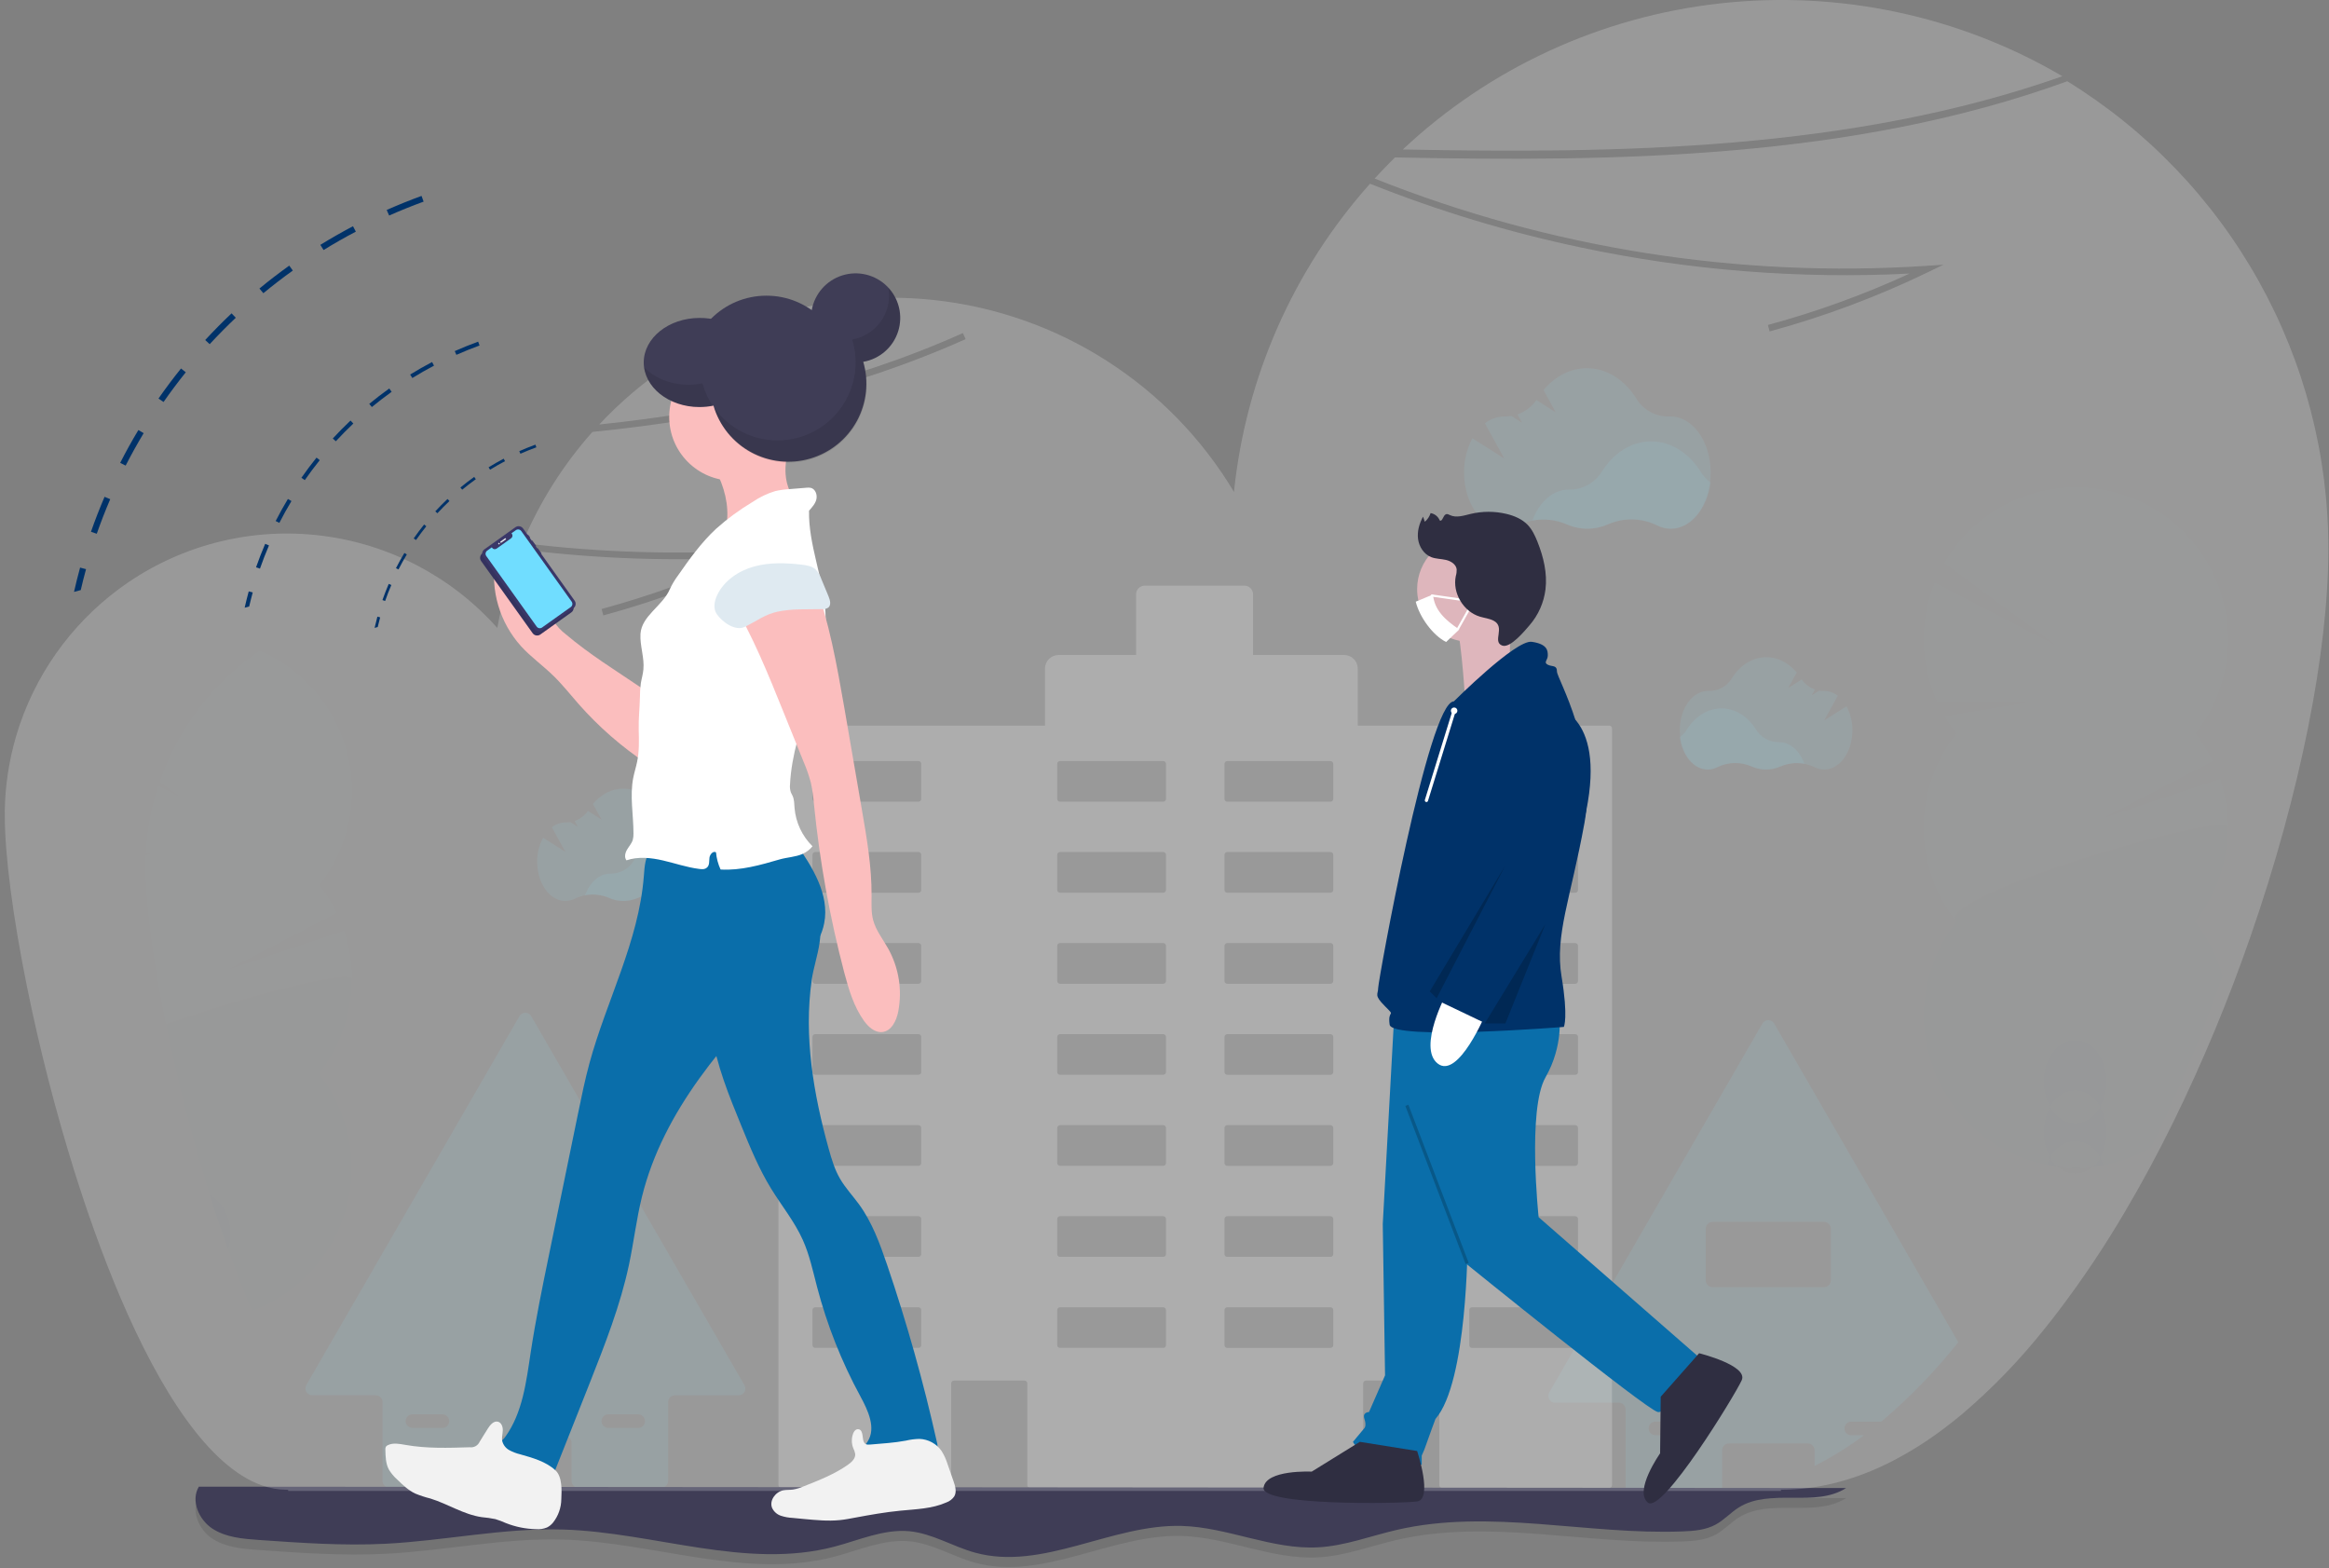 <svg width="860" height="579" viewBox="0 0 860 579" fill="none" xmlns="http://www.w3.org/2000/svg">
<rect x="0" y="0" width="860" height="579" fill="#808080" stroke="none"/>
<path opacity="0.2" d="M518 55.195C550.035 25.083 591.184 6.139 635.161 1.256C679.139 -3.628 723.529 5.817 761.553 28.148C683.492 55.705 597.359 56.718 518 55.195Z" fill="white"/>
<path opacity="0.1" d="M113.109 511.411L191.813 375.204C192.032 374.821 192.348 374.503 192.73 374.281C193.112 374.06 193.546 373.943 193.987 373.943C194.428 373.943 194.862 374.06 195.244 374.281C195.625 374.503 195.942 374.821 196.161 375.204L274.864 511.411C275.094 511.793 275.217 512.228 275.222 512.673C275.227 513.118 275.113 513.556 274.892 513.943C274.671 514.329 274.35 514.649 273.964 514.871C273.578 515.092 273.139 515.207 272.694 515.202H249.217C248.551 515.204 247.913 515.469 247.443 515.94C246.972 516.41 246.707 517.047 246.705 517.712V546.781C246.705 547.445 246.441 548.082 245.972 548.552C245.503 549.023 244.866 549.288 244.201 549.29H213.568C212.902 549.29 212.263 549.026 211.792 548.555C211.321 548.085 211.056 547.446 211.056 546.781V532.731C211.056 532.068 210.792 531.432 210.323 530.962C209.853 530.493 209.216 530.229 208.552 530.229H179.429C178.764 530.229 178.127 530.493 177.656 530.962C177.185 531.431 176.92 532.067 176.918 532.731V546.781C176.918 547.446 176.653 548.085 176.182 548.555C175.711 549.026 175.072 549.29 174.406 549.29H143.781C143.114 549.29 142.475 549.026 142.004 548.555C141.533 548.085 141.269 547.446 141.269 546.781V517.682C141.269 517.016 141.004 516.378 140.533 515.907C140.062 515.436 139.423 515.172 138.757 515.172H115.28C114.84 515.171 114.408 515.054 114.027 514.834C113.647 514.613 113.331 514.297 113.111 513.916C112.891 513.535 112.775 513.103 112.775 512.664C112.775 512.224 112.89 511.792 113.109 511.411ZM222.863 526.484C223.094 526.722 223.37 526.911 223.675 527.041C223.98 527.171 224.307 527.24 224.639 527.242H235.664C236.331 527.242 236.969 526.978 237.44 526.507C237.911 526.037 238.176 525.398 238.176 524.733C238.176 524.067 237.911 523.429 237.44 522.958C236.969 522.487 236.331 522.223 235.664 522.223H224.616C224.12 522.223 223.634 522.37 223.221 522.646C222.808 522.922 222.486 523.314 222.296 523.772C222.106 524.231 222.057 524.735 222.154 525.222C222.25 525.709 222.489 526.156 222.841 526.507L222.863 526.484ZM150.564 526.484C150.795 526.722 151.071 526.911 151.376 527.041C151.681 527.171 152.008 527.24 152.34 527.242H163.358C164.024 527.242 164.663 526.978 165.134 526.507C165.605 526.037 165.869 525.398 165.869 524.733C165.869 524.067 165.605 523.429 165.134 522.958C164.663 522.487 164.024 522.223 163.358 522.223H152.294C151.798 522.223 151.312 522.37 150.899 522.646C150.486 522.922 150.165 523.314 149.975 523.772C149.785 524.231 149.735 524.735 149.832 525.222C149.928 525.709 150.168 526.156 150.519 526.507L150.564 526.484Z" fill="#70DDFF"/>
<path opacity="0.1" d="M572.079 514.134L650.782 377.926C651.003 377.545 651.32 377.229 651.701 377.009C652.083 376.789 652.516 376.674 652.956 376.674C653.397 376.674 653.829 376.789 654.211 377.009C654.593 377.229 654.91 377.545 655.13 377.926L723.112 495.574C714.619 506.268 705.09 516.099 694.664 524.923H683.585C682.919 524.923 682.28 525.187 681.809 525.658C681.338 526.129 681.074 526.767 681.074 527.433C681.074 528.098 681.338 528.736 681.809 529.207C682.28 529.678 682.919 529.942 683.585 529.942H688.26C682.535 534.244 676.441 538.032 670.048 541.262V535.462C670.048 534.796 669.784 534.158 669.313 533.687C668.842 533.217 668.203 532.952 667.537 532.952H638.414C637.749 532.954 637.112 533.219 636.643 533.69C636.173 534.16 635.91 534.797 635.91 535.462V549.503C635.911 549.868 635.831 550.228 635.674 550.557C635.473 550.991 635.152 551.359 634.749 551.617C634.346 551.875 633.877 552.012 633.398 552.013H602.765C602.376 552.014 601.993 551.924 601.646 551.749C601.299 551.573 600.998 551.318 600.769 551.005C600.432 550.572 600.253 550.037 600.261 549.488V520.412C600.261 519.746 599.996 519.108 599.525 518.637C599.054 518.167 598.415 517.902 597.749 517.902H574.272C573.829 517.906 573.393 517.792 573.008 517.573C572.623 517.354 572.303 517.037 572.081 516.654C571.858 516.272 571.74 515.837 571.74 515.394C571.74 514.952 571.857 514.517 572.079 514.134ZM624.095 525.658C623.864 525.421 623.588 525.232 623.283 525.101C622.979 524.971 622.651 524.903 622.319 524.9H611.271C610.605 524.9 609.966 525.165 609.495 525.635C609.024 526.106 608.76 526.744 608.76 527.41C608.76 528.075 609.024 528.714 609.495 529.184C609.966 529.655 610.605 529.919 611.271 529.919H622.327C622.824 529.919 623.309 529.772 623.722 529.496C624.135 529.22 624.457 528.829 624.647 528.37C624.837 527.912 624.886 527.407 624.79 526.92C624.693 526.434 624.454 525.987 624.103 525.636L624.095 525.658ZM673.531 475.254C674.197 475.254 674.836 474.99 675.307 474.519C675.778 474.049 676.043 473.41 676.043 472.745V453.684C676.043 453.019 675.778 452.38 675.307 451.91C674.836 451.439 674.197 451.175 673.531 451.175H632.366C631.701 451.177 631.064 451.442 630.595 451.912C630.126 452.383 629.862 453.02 629.862 453.684V472.745C629.862 473.409 630.126 474.046 630.595 474.517C631.064 474.987 631.701 475.252 632.366 475.254H673.531Z" fill="#70DDFF"/>
<path opacity="0.2" d="M288.478 267.928H385.871V246.881C385.871 245.546 386.402 244.266 387.347 243.321C388.292 242.377 389.574 241.847 390.91 241.847H419.509V219.427C419.509 218.587 419.843 217.781 420.438 217.187C421.033 216.592 421.84 216.258 422.681 216.258H459.521C460.362 216.258 461.169 216.592 461.764 217.187C462.359 217.781 462.693 218.587 462.693 219.427V241.839H496.316C497.652 241.839 498.933 242.37 499.878 243.314C500.823 244.258 501.354 245.539 501.354 246.874V267.921H594.224C594.495 267.923 594.753 268.032 594.944 268.223C595.134 268.415 595.241 268.674 595.241 268.944V548.358C595.241 548.628 595.134 548.887 594.944 549.079C594.753 549.27 594.495 549.379 594.224 549.381H532.503C532.231 549.381 531.971 549.273 531.779 549.081C531.587 548.889 531.479 548.629 531.479 548.358V510.767C531.477 510.496 531.368 510.237 531.177 510.045C530.985 509.854 530.725 509.745 530.454 509.743H504.382C504.111 509.745 503.851 509.854 503.66 510.045C503.468 510.237 503.359 510.496 503.357 510.767V548.358C503.357 548.628 503.25 548.887 503.06 549.079C502.87 549.27 502.611 549.379 502.341 549.381H380.362C380.091 549.379 379.832 549.271 379.64 549.079C379.449 548.888 379.34 548.628 379.338 548.358V510.767C379.338 510.497 379.231 510.237 379.041 510.046C378.85 509.854 378.592 509.745 378.321 509.743H352.249C351.977 509.743 351.716 509.851 351.524 510.043C351.332 510.235 351.224 510.495 351.224 510.767V548.358C351.222 548.628 351.114 548.888 350.922 549.079C350.73 549.271 350.471 549.379 350.2 549.381H288.478C288.207 549.379 287.948 549.271 287.756 549.079C287.565 548.888 287.456 548.628 287.454 548.358V268.952C287.456 268.681 287.565 268.422 287.756 268.23C287.948 268.039 288.207 267.93 288.478 267.928ZM542.527 496.687C542.527 496.957 542.634 497.215 542.825 497.406C543.015 497.596 543.274 497.703 543.544 497.703H581.666C581.8 497.704 581.933 497.679 582.058 497.628C582.182 497.578 582.295 497.503 582.39 497.408C582.485 497.314 582.561 497.202 582.612 497.078C582.664 496.954 582.691 496.821 582.691 496.687V483.7C582.691 483.428 582.583 483.168 582.391 482.976C582.198 482.784 581.938 482.676 581.666 482.676H543.544C543.273 482.678 543.015 482.787 542.824 482.979C542.634 483.17 542.527 483.43 542.527 483.7V496.687ZM542.527 463.07C542.526 463.204 542.552 463.337 542.602 463.461C542.653 463.585 542.728 463.698 542.822 463.793C542.917 463.888 543.029 463.964 543.153 464.015C543.277 464.067 543.41 464.093 543.544 464.093H581.666C581.801 464.094 581.935 464.068 582.059 464.017C582.184 463.966 582.298 463.891 582.393 463.796C582.488 463.7 582.564 463.587 582.615 463.462C582.666 463.338 582.692 463.204 582.691 463.07V450.067C582.692 449.932 582.666 449.798 582.615 449.674C582.564 449.549 582.488 449.436 582.393 449.341C582.298 449.245 582.184 449.17 582.059 449.119C581.935 449.068 581.801 449.042 581.666 449.043H543.544C543.41 449.043 543.277 449.07 543.153 449.121C543.029 449.173 542.917 449.248 542.822 449.343C542.728 449.439 542.653 449.551 542.602 449.676C542.552 449.8 542.526 449.933 542.527 450.067V463.07ZM542.527 429.459C542.527 429.729 542.634 429.989 542.824 430.18C543.015 430.372 543.273 430.481 543.544 430.483H581.666C581.801 430.483 581.934 430.456 582.058 430.405C582.183 430.353 582.295 430.278 582.391 430.183C582.486 430.088 582.561 429.975 582.613 429.851C582.664 429.727 582.691 429.594 582.691 429.459V416.449C582.691 416.177 582.583 415.917 582.391 415.725C582.198 415.533 581.938 415.425 581.666 415.425H543.544C543.273 415.427 543.015 415.536 542.824 415.728C542.634 415.92 542.527 416.179 542.527 416.449V429.459ZM542.527 395.841C542.526 395.976 542.552 396.108 542.602 396.233C542.653 396.357 542.728 396.47 542.822 396.565C542.917 396.66 543.029 396.735 543.153 396.787C543.277 396.839 543.41 396.865 543.544 396.865H581.666C581.801 396.866 581.935 396.84 582.059 396.789C582.184 396.738 582.298 396.663 582.393 396.567C582.488 396.472 582.564 396.359 582.615 396.234C582.666 396.11 582.692 395.976 582.691 395.841V382.861C582.692 382.727 582.666 382.593 582.615 382.469C582.564 382.344 582.488 382.231 582.393 382.135C582.298 382.04 582.184 381.965 582.059 381.914C581.935 381.863 581.801 381.837 581.666 381.838H543.544C543.41 381.838 543.277 381.864 543.153 381.916C543.029 381.967 542.917 382.043 542.822 382.138C542.728 382.233 542.653 382.346 542.602 382.47C542.552 382.594 542.526 382.727 542.527 382.861V395.841ZM542.527 362.231C542.527 362.501 542.634 362.761 542.824 362.952C543.015 363.144 543.273 363.253 543.544 363.255H581.666C581.938 363.255 582.198 363.147 582.391 362.955C582.583 362.763 582.691 362.503 582.691 362.231V349.221C582.691 349.087 582.664 348.954 582.612 348.83C582.561 348.706 582.485 348.594 582.39 348.5C582.295 348.405 582.182 348.331 582.058 348.28C581.933 348.229 581.8 348.204 581.666 348.205H543.544C543.274 348.205 543.015 348.312 542.825 348.502C542.634 348.693 542.527 348.951 542.527 349.221V362.231ZM542.527 328.621C542.527 328.89 542.634 329.149 542.825 329.339C543.015 329.53 543.274 329.637 543.544 329.637H581.666C581.8 329.638 581.933 329.612 582.058 329.562C582.182 329.511 582.295 329.437 582.39 329.342C582.485 329.248 582.561 329.135 582.612 329.012C582.664 328.888 582.691 328.755 582.691 328.621V315.611C582.691 315.339 582.583 315.079 582.391 314.887C582.198 314.695 581.938 314.587 581.666 314.587H543.544C543.273 314.589 543.015 314.698 542.824 314.889C542.634 315.081 542.527 315.34 542.527 315.611V328.621ZM542.527 295.003C542.526 295.137 542.552 295.27 542.602 295.394C542.653 295.518 542.728 295.631 542.822 295.726C542.917 295.822 543.029 295.897 543.153 295.949C543.277 296 543.41 296.027 543.544 296.027H581.666C581.801 296.028 581.935 296.002 582.059 295.951C582.184 295.9 582.298 295.824 582.393 295.729C582.488 295.634 582.564 295.521 582.615 295.396C582.666 295.271 582.692 295.138 582.691 295.003V282.023C582.692 281.888 582.666 281.755 582.615 281.63C582.564 281.506 582.488 281.392 582.393 281.297C582.298 281.202 582.184 281.126 582.059 281.075C581.935 281.024 581.801 280.999 581.666 281H543.544C543.41 281 543.277 281.026 543.153 281.078C543.029 281.129 542.917 281.205 542.822 281.3C542.728 281.395 542.653 281.508 542.602 281.632C542.552 281.756 542.526 281.889 542.527 282.023V295.003ZM452.145 496.68C452.145 496.814 452.172 496.947 452.224 497.07C452.275 497.194 452.351 497.306 452.446 497.401C452.541 497.495 452.654 497.57 452.778 497.621C452.903 497.671 453.036 497.697 453.17 497.696H491.292C491.563 497.696 491.822 497.589 492.014 497.399C492.206 497.208 492.315 496.95 492.317 496.68V483.7C492.315 483.429 492.206 483.17 492.015 482.978C491.823 482.787 491.563 482.678 491.292 482.676H453.17C452.898 482.676 452.638 482.784 452.446 482.976C452.253 483.168 452.145 483.428 452.145 483.7V496.68ZM452.145 463.062C452.144 463.197 452.17 463.33 452.221 463.455C452.273 463.58 452.348 463.693 452.443 463.788C452.539 463.883 452.652 463.959 452.777 464.01C452.901 464.061 453.035 464.087 453.17 464.086H491.292C491.427 464.086 491.56 464.059 491.684 464.008C491.809 463.956 491.922 463.881 492.017 463.786C492.112 463.691 492.187 463.578 492.239 463.454C492.29 463.329 492.317 463.196 492.317 463.062V450.067C492.317 449.932 492.29 449.799 492.239 449.675C492.187 449.551 492.112 449.438 492.017 449.343C491.922 449.248 491.809 449.173 491.684 449.121C491.56 449.07 491.427 449.043 491.292 449.043H453.17C453.035 449.042 452.901 449.068 452.777 449.119C452.652 449.17 452.539 449.245 452.443 449.341C452.348 449.436 452.273 449.549 452.221 449.674C452.17 449.798 452.144 449.932 452.145 450.067V463.062ZM452.145 429.452C452.145 429.723 452.253 429.984 452.446 430.175C452.638 430.367 452.898 430.475 453.17 430.475H491.292C491.563 430.473 491.823 430.365 492.015 430.173C492.206 429.982 492.315 429.723 492.317 429.452V416.449C492.315 416.178 492.206 415.919 492.015 415.727C491.823 415.536 491.563 415.427 491.292 415.425H453.17C452.898 415.425 452.638 415.533 452.446 415.725C452.253 415.917 452.145 416.177 452.145 416.449V429.452ZM452.145 395.834C452.144 395.969 452.17 396.102 452.221 396.227C452.273 396.351 452.348 396.465 452.443 396.56C452.539 396.655 452.652 396.73 452.777 396.782C452.901 396.833 453.035 396.858 453.17 396.857H491.292C491.427 396.857 491.56 396.831 491.684 396.78C491.809 396.728 491.922 396.653 492.017 396.558C492.112 396.463 492.187 396.35 492.239 396.226C492.29 396.101 492.317 395.968 492.317 395.834V382.861C492.317 382.727 492.29 382.594 492.239 382.47C492.187 382.346 492.112 382.233 492.017 382.138C491.922 382.043 491.809 381.967 491.684 381.916C491.56 381.864 491.427 381.838 491.292 381.838H453.17C453.035 381.837 452.901 381.863 452.777 381.914C452.652 381.965 452.539 382.04 452.443 382.135C452.348 382.231 452.273 382.344 452.221 382.469C452.17 382.593 452.144 382.727 452.145 382.861V395.834ZM452.145 362.224C452.145 362.495 452.253 362.755 452.446 362.947C452.638 363.139 452.898 363.247 453.17 363.247H491.292C491.563 363.245 491.823 363.137 492.015 362.945C492.206 362.754 492.315 362.495 492.317 362.224V349.221C492.315 348.951 492.206 348.692 492.014 348.502C491.822 348.312 491.563 348.205 491.292 348.205H453.17C453.036 348.204 452.903 348.229 452.778 348.28C452.654 348.331 452.541 348.405 452.446 348.5C452.351 348.594 452.275 348.706 452.224 348.83C452.172 348.954 452.145 349.087 452.145 349.221V362.224ZM452.145 328.613C452.145 328.747 452.172 328.88 452.224 329.004C452.275 329.128 452.351 329.24 452.446 329.334C452.541 329.429 452.654 329.504 452.778 329.554C452.903 329.605 453.036 329.63 453.17 329.629H491.292C491.563 329.629 491.822 329.523 492.014 329.332C492.206 329.142 492.315 328.884 492.317 328.613V315.611C492.315 315.34 492.206 315.081 492.015 314.889C491.823 314.697 491.563 314.589 491.292 314.587H453.17C452.898 314.587 452.638 314.695 452.446 314.887C452.253 315.079 452.145 315.339 452.145 315.611V328.613ZM452.145 294.996C452.144 295.13 452.17 295.264 452.221 295.388C452.273 295.513 452.348 295.626 452.443 295.722C452.539 295.817 452.652 295.892 452.777 295.943C452.901 295.994 453.035 296.02 453.17 296.019H491.292C491.427 296.019 491.56 295.993 491.684 295.941C491.809 295.89 491.922 295.814 492.017 295.719C492.112 295.624 492.187 295.511 492.239 295.387C492.29 295.263 492.317 295.13 492.317 294.996V282.023C492.317 281.889 492.29 281.756 492.239 281.631C492.187 281.507 492.112 281.394 492.017 281.299C491.922 281.204 491.809 281.129 491.684 281.077C491.56 281.026 491.427 281 491.292 281H453.17C453.035 280.999 452.901 281.024 452.777 281.075C452.652 281.126 452.539 281.202 452.443 281.297C452.348 281.392 452.273 281.506 452.221 281.63C452.17 281.755 452.144 281.888 452.145 282.023V294.996ZM390.386 496.672C390.386 496.806 390.413 496.939 390.464 497.063C390.516 497.187 390.592 497.299 390.687 497.393C390.782 497.488 390.895 497.562 391.019 497.613C391.143 497.664 391.276 497.689 391.411 497.688H429.533C429.803 497.688 430.063 497.581 430.255 497.391C430.447 497.201 430.555 496.942 430.557 496.672V483.7C430.555 483.429 430.447 483.17 430.255 482.978C430.064 482.787 429.804 482.678 429.533 482.676H391.411C391.139 482.676 390.878 482.784 390.686 482.976C390.494 483.168 390.386 483.428 390.386 483.7V496.672ZM390.386 463.054C390.385 463.189 390.411 463.323 390.462 463.447C390.513 463.572 390.589 463.685 390.684 463.78C390.779 463.876 390.893 463.951 391.017 464.002C391.142 464.053 391.276 464.079 391.411 464.078H429.533C429.668 464.078 429.801 464.051 429.925 464C430.049 463.949 430.162 463.873 430.257 463.778C430.353 463.683 430.428 463.57 430.479 463.446C430.531 463.322 430.557 463.189 430.557 463.054V450.067C430.557 449.932 430.531 449.799 430.479 449.675C430.428 449.551 430.353 449.438 430.257 449.343C430.162 449.248 430.049 449.173 429.925 449.121C429.801 449.07 429.668 449.043 429.533 449.043H391.411C391.276 449.042 391.142 449.068 391.017 449.119C390.893 449.17 390.779 449.245 390.684 449.341C390.589 449.436 390.513 449.549 390.462 449.674C390.411 449.798 390.385 449.932 390.386 450.067V463.054ZM390.386 429.444C390.386 429.716 390.494 429.976 390.686 430.168C390.878 430.36 391.139 430.468 391.411 430.468H429.533C429.804 430.466 430.064 430.357 430.255 430.166C430.447 429.974 430.555 429.715 430.557 429.444V416.449C430.555 416.178 430.447 415.919 430.255 415.727C430.064 415.536 429.804 415.427 429.533 415.425H391.411C391.139 415.425 390.878 415.533 390.686 415.725C390.494 415.917 390.386 416.177 390.386 416.449V429.444ZM390.386 395.826C390.385 395.961 390.411 396.095 390.462 396.219C390.513 396.344 390.589 396.457 390.684 396.552C390.779 396.648 390.893 396.723 391.017 396.774C391.142 396.825 391.276 396.851 391.411 396.85H429.533C429.668 396.85 429.801 396.823 429.925 396.772C430.049 396.721 430.162 396.645 430.257 396.55C430.353 396.455 430.428 396.342 430.479 396.218C430.531 396.094 430.557 395.961 430.557 395.826V382.861C430.557 382.727 430.531 382.594 430.479 382.47C430.428 382.346 430.353 382.233 430.257 382.138C430.162 382.043 430.049 381.967 429.925 381.916C429.801 381.864 429.668 381.838 429.533 381.838H391.411C391.276 381.837 391.142 381.863 391.017 381.914C390.893 381.965 390.779 382.04 390.684 382.135C390.589 382.231 390.513 382.344 390.462 382.469C390.411 382.593 390.385 382.727 390.386 382.861V395.826ZM390.386 362.216C390.386 362.488 390.494 362.748 390.686 362.94C390.878 363.132 391.139 363.24 391.411 363.24H429.533C429.804 363.238 430.064 363.129 430.255 362.938C430.447 362.746 430.555 362.487 430.557 362.216V349.221C430.555 348.951 430.447 348.692 430.255 348.502C430.063 348.312 429.803 348.205 429.533 348.205H391.411C391.276 348.204 391.143 348.229 391.019 348.28C390.895 348.331 390.782 348.405 390.687 348.5C390.592 348.594 390.516 348.706 390.464 348.83C390.413 348.954 390.386 349.087 390.386 349.221V362.216ZM390.386 328.606C390.386 328.74 390.413 328.873 390.464 328.996C390.516 329.12 390.592 329.232 390.687 329.327C390.782 329.421 390.895 329.496 391.019 329.547C391.143 329.597 391.276 329.623 391.411 329.622H429.533C429.803 329.622 430.063 329.515 430.255 329.325C430.447 329.134 430.555 328.876 430.557 328.606V315.611C430.555 315.34 430.447 315.081 430.255 314.889C430.064 314.697 429.804 314.589 429.533 314.587H391.411C391.139 314.587 390.878 314.695 390.686 314.887C390.494 315.079 390.386 315.339 390.386 315.611V328.606ZM390.386 294.988C390.385 295.123 390.411 295.256 390.462 295.381C390.513 295.506 390.589 295.619 390.684 295.714C390.779 295.809 390.893 295.885 391.017 295.936C391.142 295.987 391.276 296.013 391.411 296.012H429.533C429.668 296.012 429.801 295.985 429.925 295.934C430.049 295.882 430.162 295.807 430.257 295.712C430.353 295.617 430.428 295.504 430.479 295.38C430.531 295.256 430.557 295.122 430.557 294.988V282.023C430.557 281.889 430.531 281.756 430.479 281.631C430.428 281.507 430.353 281.394 430.257 281.299C430.162 281.204 430.049 281.129 429.925 281.077C429.801 281.026 429.668 281 429.533 281H391.411C391.276 280.999 391.142 281.024 391.017 281.075C390.893 281.126 390.779 281.202 390.684 281.297C390.589 281.392 390.513 281.506 390.462 281.63C390.411 281.755 390.385 281.888 390.386 282.023V294.988ZM300.005 496.665C300.007 496.935 300.116 497.193 300.307 497.384C300.499 497.574 300.759 497.681 301.029 497.681H339.152C339.286 497.682 339.419 497.656 339.543 497.605C339.667 497.555 339.78 497.48 339.875 497.386C339.971 497.291 340.046 497.179 340.098 497.055C340.149 496.931 340.176 496.799 340.176 496.665V483.7C340.176 483.428 340.068 483.168 339.876 482.976C339.684 482.784 339.423 482.676 339.152 482.676H301.022C300.75 482.678 300.491 482.787 300.299 482.978C300.108 483.17 299.999 483.429 299.997 483.7L300.005 496.665ZM300.005 463.047C300.005 463.318 300.113 463.579 300.305 463.771C300.497 463.963 300.757 464.07 301.029 464.07H339.152C339.286 464.071 339.42 464.046 339.545 463.994C339.67 463.943 339.783 463.868 339.878 463.773C339.974 463.678 340.049 463.564 340.1 463.44C340.151 463.315 340.177 463.182 340.176 463.047V450.067C340.177 449.932 340.151 449.798 340.1 449.674C340.049 449.549 339.974 449.436 339.878 449.341C339.783 449.245 339.67 449.17 339.545 449.119C339.42 449.068 339.286 449.042 339.152 449.043H301.022C300.75 449.043 300.489 449.151 300.297 449.343C300.105 449.535 299.997 449.795 299.997 450.067L300.005 463.047ZM300.005 429.437C300.007 429.707 300.115 429.967 300.307 430.158C300.499 430.35 300.758 430.458 301.029 430.46H339.152C339.423 430.46 339.684 430.352 339.876 430.16C340.068 429.968 340.176 429.708 340.176 429.437V416.449C340.176 416.177 340.068 415.917 339.876 415.725C339.684 415.533 339.423 415.425 339.152 415.425H301.022C300.75 415.427 300.491 415.536 300.299 415.727C300.108 415.919 299.999 416.178 299.997 416.449L300.005 429.437ZM300.005 395.819C300.005 396.09 300.113 396.351 300.305 396.543C300.497 396.734 300.757 396.842 301.029 396.842H339.152C339.286 396.843 339.42 396.818 339.545 396.766C339.67 396.715 339.783 396.64 339.878 396.545C339.974 396.449 340.049 396.336 340.1 396.212C340.151 396.087 340.177 395.953 340.176 395.819V382.861C340.177 382.727 340.151 382.593 340.1 382.469C340.049 382.344 339.974 382.231 339.878 382.135C339.783 382.04 339.67 381.965 339.545 381.914C339.42 381.863 339.286 381.837 339.152 381.838H301.022C300.75 381.838 300.489 381.946 300.297 382.138C300.105 382.33 299.997 382.59 299.997 382.861L300.005 395.819ZM300.005 362.208C300.007 362.479 300.115 362.739 300.307 362.93C300.499 363.122 300.758 363.23 301.029 363.232H339.152C339.423 363.232 339.684 363.124 339.876 362.932C340.068 362.74 340.176 362.48 340.176 362.208V349.221C340.176 349.087 340.149 348.954 340.098 348.83C340.046 348.706 339.971 348.594 339.875 348.5C339.78 348.405 339.667 348.331 339.543 348.28C339.419 348.229 339.286 348.204 339.152 348.205H301.022C300.751 348.205 300.492 348.312 300.3 348.502C300.108 348.692 299.999 348.951 299.997 349.221L300.005 362.208ZM300.005 328.598C300.003 328.733 300.028 328.867 300.078 328.993C300.128 329.118 300.202 329.233 300.297 329.329C300.391 329.426 300.504 329.503 300.628 329.555C300.753 329.608 300.886 329.636 301.022 329.637H339.152C339.286 329.638 339.419 329.612 339.543 329.562C339.667 329.511 339.78 329.437 339.875 329.342C339.971 329.248 340.046 329.135 340.098 329.012C340.149 328.888 340.176 328.755 340.176 328.621V315.611C340.176 315.339 340.068 315.079 339.876 314.887C339.684 314.695 339.423 314.587 339.152 314.587H301.022C300.75 314.589 300.491 314.697 300.299 314.889C300.108 315.081 299.999 315.34 299.997 315.611L300.005 328.598ZM300.005 294.98C300.005 295.252 300.113 295.512 300.305 295.704C300.497 295.896 300.757 296.004 301.029 296.004H339.152C339.286 296.005 339.42 295.979 339.545 295.928C339.67 295.877 339.783 295.802 339.878 295.706C339.974 295.611 340.049 295.498 340.1 295.373C340.151 295.249 340.177 295.115 340.176 294.98V282.023C340.177 281.888 340.151 281.755 340.1 281.63C340.049 281.506 339.974 281.392 339.878 281.297C339.783 281.202 339.67 281.126 339.545 281.075C339.42 281.024 339.286 280.999 339.152 281H301.022C300.75 281 300.489 281.107 300.297 281.299C300.105 281.491 299.997 281.752 299.997 282.023L300.005 294.98Z" fill="white"/>
<path opacity="0.1" d="M565.844 192.201C570.128 191.386 574.559 191.867 578.569 193.581C580.986 194.657 583.603 195.21 586.248 195.204C588.894 195.197 591.508 194.631 593.92 193.543C596.762 192.298 599.841 191.685 602.943 191.747C606.046 191.808 609.098 192.543 611.888 193.9C613.484 194.74 615.259 195.182 617.063 195.188C624.348 195.188 630.411 187.857 631.67 178.182C630.215 177.123 628.978 175.792 628.028 174.263C623.756 167.386 617.139 162.966 609.71 162.966C602.282 162.966 595.748 167.333 591.499 174.134C590.225 176.189 588.441 177.88 586.321 179.043C584.2 180.207 581.815 180.804 579.396 180.775H579.206C573.348 180.775 568.325 185.423 565.844 192.201Z" fill="#70DDFF"/>
<path opacity="0.1" d="M543.688 161.836L555.465 169.296L548.317 156.309C550.343 154.693 552.85 153.799 555.442 153.769H555.632C556.45 153.781 557.268 153.72 558.075 153.587L562.052 156.119L560.337 153.011C563.166 152.023 565.61 150.165 567.318 147.703L574.466 152.252L569.966 144.034C574.147 139.022 579.777 135.951 585.969 135.951C593.398 135.951 600.015 140.364 604.287 147.241C605.552 149.304 607.342 150.996 609.475 152.142C611.608 153.289 614.007 153.85 616.428 153.769H616.83C625.032 153.769 631.68 163.056 631.68 174.52C631.68 185.984 625.032 195.272 616.83 195.272C615.025 195.267 613.248 194.822 611.655 193.975C608.864 192.62 605.811 191.886 602.709 191.826C599.606 191.766 596.528 192.38 593.686 193.626C591.282 194.699 588.678 195.253 586.045 195.253C583.412 195.253 580.808 194.699 578.404 193.626C575.584 192.401 572.533 191.798 569.458 191.856C566.384 191.915 563.358 192.635 560.587 193.968C559.008 194.793 557.254 195.227 555.473 195.234C547.27 195.234 540.623 185.938 540.623 174.482C540.571 170.077 541.625 165.729 543.688 161.836Z" fill="#70DDFF"/>
<path opacity="0.1" d="M216.035 330.547C219.034 329.979 222.134 330.314 224.943 331.51C226.626 332.262 228.449 332.651 230.293 332.651C232.136 332.651 233.959 332.262 235.642 331.51C237.632 330.638 239.788 330.209 241.96 330.252C244.132 330.296 246.269 330.81 248.223 331.76C249.339 332.349 250.581 332.658 251.843 332.662C256.942 332.662 261.184 327.529 262.064 320.759C261.047 320.014 260.182 319.083 259.514 318.014C256.524 313.2 251.926 310.106 246.698 310.106C241.47 310.106 236.917 313.139 233.927 317.923C233.036 319.362 231.789 320.545 230.305 321.36C228.821 322.174 227.152 322.591 225.459 322.571H225.322C221.301 322.556 217.787 325.808 216.035 330.547Z" fill="#70DDFF"/>
<path opacity="0.1" d="M200.541 309.318L208.781 314.542L203.781 305.443C205.199 304.314 206.953 303.69 208.766 303.669H208.895C209.467 303.676 210.038 303.633 210.602 303.54L213.402 305.307L212.203 303.138C214.181 302.444 215.89 301.147 217.09 299.431L222.106 302.585L218.949 296.846C221.871 293.335 225.778 291.182 230.149 291.182C235.347 291.182 240.014 294.275 242.973 299.09C243.858 300.528 245.109 301.706 246.598 302.505C248.086 303.304 249.76 303.695 251.449 303.639H251.699C257.436 303.639 262.095 310.136 262.095 318.158C262.095 326.18 257.436 332.685 251.699 332.685C250.437 332.681 249.195 332.371 248.08 331.783C246.126 330.832 243.989 330.318 241.816 330.276C239.643 330.234 237.488 330.665 235.499 331.54C233.814 332.287 231.992 332.673 230.149 332.673C228.306 332.673 226.484 332.287 224.8 331.54C222.826 330.684 220.691 330.262 218.54 330.304C216.388 330.346 214.271 330.85 212.332 331.783C211.225 332.356 209.998 332.657 208.751 332.662C203.007 332.662 198.355 326.164 198.355 318.135C198.337 315.06 199.088 312.029 200.541 309.318Z" fill="#70DDFF"/>
<path opacity="0.1" d="M666.297 282.023C663.297 281.456 660.197 281.791 657.388 282.986C655.707 283.738 653.885 284.127 652.042 284.127C650.2 284.127 648.378 283.738 646.697 282.986C644.707 282.115 642.551 281.686 640.378 281.729C638.206 281.772 636.069 282.286 634.116 283.236C632.999 283.824 631.758 284.134 630.496 284.139C625.397 284.139 621.148 279.006 620.267 272.235C621.286 271.492 622.151 270.561 622.817 269.491C625.791 264.661 630.443 261.552 635.656 261.552C640.869 261.552 645.429 264.585 648.419 269.369C649.313 270.81 650.563 271.995 652.049 272.812C653.535 273.629 655.207 274.049 656.902 274.032H657.031C661.068 274.032 664.589 277.285 666.297 282.023Z" fill="#70DDFF"/>
<path opacity="0.1" d="M681.837 260.794L673.596 265.995L678.604 256.897C677.186 255.769 675.432 255.145 673.619 255.123H673.482C672.911 255.129 672.339 255.086 671.775 254.994L668.983 256.76L670.182 254.592C668.202 253.898 666.49 252.602 665.287 250.884L660.287 254.054L663.451 248.314C660.522 244.804 656.584 242.651 652.243 242.651C647.046 242.651 642.379 245.744 639.42 250.558C638.535 251.997 637.284 253.176 635.795 253.975C634.307 254.774 632.633 255.165 630.944 255.108H630.671C624.926 255.108 620.275 261.605 620.275 269.627C620.275 277.648 624.926 284.154 630.671 284.154C631.932 284.148 633.174 283.838 634.29 283.251C636.244 282.301 638.381 281.786 640.554 281.744C642.726 281.703 644.882 282.134 646.871 283.009C648.554 283.756 650.375 284.142 652.217 284.142C654.059 284.142 655.88 283.756 657.563 283.009C659.538 282.152 661.674 281.731 663.826 281.773C665.979 281.815 668.097 282.319 670.037 283.251C671.144 283.825 672.372 284.127 673.619 284.131C679.356 284.131 684.015 277.633 684.015 269.604C684.034 266.532 683.285 263.504 681.837 260.794Z" fill="#70DDFF"/>
<path opacity="0.1" d="M681.698 553.135C670.209 560.484 653.654 553.05 642.088 560.287C639.101 562.15 636.691 564.893 633.603 566.585C629.895 568.627 625.533 568.995 621.316 569.149C585.999 570.524 550.089 560.604 515.655 568.619C506.024 570.858 496.605 574.498 486.737 575.027C469.69 575.959 453.355 567.585 436.291 567.123C410.41 566.423 384.98 583.863 360.007 576.984C351.793 574.72 344.258 569.892 335.781 569.08C326.337 568.226 317.257 572.37 308.076 574.788C275.518 583.333 241.61 569.49 207.948 568.456C185.996 567.781 164.257 572.601 142.322 573.712C126.725 574.498 111.095 573.395 95.516 572.302C89.576 571.883 83.356 571.37 78.384 568.089C73.412 564.808 70.357 557.758 73.428 552.631L681.698 553.135Z" fill="black"/>
<path d="M681.698 549.426C670.209 556.775 653.654 549.341 642.088 556.579C639.101 558.441 636.691 561.184 633.603 562.876C629.895 564.918 625.533 565.286 621.316 565.44C585.999 566.815 550.089 556.895 515.655 564.91C506.024 567.149 496.605 570.789 486.737 571.319C469.69 572.25 453.355 563.876 436.291 563.414C410.41 562.714 384.98 580.154 360.007 573.275C351.793 571.011 344.258 566.183 335.781 565.371C326.337 564.517 317.257 568.661 308.076 571.079C275.518 579.624 241.61 565.781 207.948 564.747C185.996 564.072 164.257 568.892 142.322 570.003C126.725 570.789 111.095 569.686 95.516 568.593C89.576 568.174 83.356 567.661 78.384 564.38C73.412 561.099 70.357 554.049 73.428 548.922L681.698 549.426Z" fill="#3F3D56"/>
<g opacity="0.1">
<path opacity="0.1" d="M754.523 455.594C754.492 458.884 755.338 462.124 756.974 464.98C755.367 467.848 754.523 471.08 754.523 474.366C754.523 477.653 755.367 480.885 756.974 483.753C756.143 485.173 755.52 486.705 755.123 488.302C763.406 477.393 771.03 466 777.955 454.184C777.789 451.365 776.968 448.624 775.558 446.177C777.194 443.321 778.04 440.082 778.009 436.791C778.018 434.567 777.644 432.359 776.901 430.263C776.547 429.269 776.097 428.311 775.558 427.405C773.418 423.773 770.049 421.43 766.27 421.43C762.491 421.43 759.114 423.773 756.974 427.405C756.454 428.285 756.014 429.212 755.662 430.172C754.901 432.296 754.516 434.535 754.523 436.791C754.492 440.082 755.338 443.321 756.974 446.177C755.333 449.042 754.487 452.293 754.523 455.594Z" fill="#3F3D56"/>
<path opacity="0.1" d="M766.271 433.417C759.788 433.417 754.532 426.54 754.532 418.056C754.532 409.573 759.788 402.696 766.271 402.696C772.754 402.696 778.009 409.573 778.009 418.056C778.009 426.54 772.754 433.417 766.271 433.417Z" fill="#3F3D56"/>
<path opacity="0.1" d="M766.271 414.644C759.788 414.644 754.532 407.767 754.532 399.284C754.532 390.8 759.788 383.923 766.271 383.923C772.754 383.923 778.009 390.8 778.009 399.284C778.009 407.767 772.754 414.644 766.271 414.644Z" fill="#3F3D56"/>
<path opacity="0.1" d="M710.27 305.527C710.25 318.134 714.494 330.379 722.312 340.274C716.358 347.839 712.448 356.804 710.955 366.312C709.463 375.819 710.439 385.55 713.79 394.573C717.141 403.595 722.755 411.607 730.093 417.84C737.431 424.074 746.248 428.32 755.7 430.172C757.05 430.445 758.424 430.657 759.812 430.824C764.096 431.336 768.424 431.359 772.712 430.892C774.139 430.741 775.548 430.531 776.939 430.263C783.073 429.131 788.973 426.975 794.391 423.887C804.491 403.272 813.312 382.056 820.805 360.359C818.834 353.062 815.403 346.24 810.721 340.305C816.509 332.957 820.373 324.283 821.963 315.068C823.553 305.853 822.819 296.388 819.826 287.528L777.121 301.85L817.171 281.06C815.407 277.424 813.257 273.987 810.759 270.81C815.535 264.744 819.01 257.761 820.967 250.296C822.924 242.83 823.322 235.041 822.135 227.415C820.947 219.789 818.201 212.49 814.067 205.971C809.932 199.451 804.499 193.853 798.104 189.524C791.71 185.195 784.491 182.229 776.899 180.809C769.307 179.389 761.503 179.547 753.975 181.273C746.447 182.999 739.354 186.255 733.141 190.839C726.927 195.424 721.725 201.237 717.858 207.918L759.145 238.246L714.375 215.045C711.512 222.15 710.132 229.764 710.317 237.42C710.502 245.077 712.25 252.615 715.453 259.573L748.84 259.323L717.987 264.388C719.297 266.629 720.76 268.777 722.365 270.817C714.537 280.696 710.275 292.926 710.27 305.527Z" fill="#70DDFF"/>
<path opacity="0.1" d="M710.27 375.052C710.272 388.075 714.799 400.694 723.078 410.752C731.357 420.811 742.874 427.685 755.662 430.202C757.012 430.475 758.386 430.688 759.775 430.854C764.058 431.366 768.386 431.389 772.674 430.923C774.101 430.771 775.51 430.561 776.901 430.293C783.035 429.161 788.935 427.005 794.353 423.917C804.467 403.293 813.301 382.067 820.805 360.359C818.834 353.062 815.403 346.24 810.721 340.305C818.543 330.399 822.786 318.144 822.763 305.527C822.763 299.219 714.77 330.714 722.312 340.274C714.487 350.178 710.244 362.434 710.27 375.052Z" fill="black"/>
</g>
<g opacity="0.1">
<path opacity="0.1" d="M77.253 440.976C79.454 447.997 81.806 454.965 84.219 461.773C84.89 459.767 85.228 457.664 85.221 455.549C85.221 448.778 81.882 443.031 77.253 440.976Z" fill="#3F3D56"/>
<path opacity="0.1" d="M53.653 320C53.653 333.307 56.339 354.331 61.241 378.381C65.534 399.502 70.89 420.394 77.289 440.976C79.49 447.997 81.842 454.965 84.255 461.773C87.025 469.507 89.946 477.028 93.004 484.223C101.365 481.156 108.881 476.157 114.938 469.634C120.995 463.111 125.422 455.248 127.858 446.689C130.293 438.129 130.667 429.115 128.95 420.384C127.233 411.652 123.472 403.45 117.977 396.448C123.766 389.079 127.63 380.386 129.22 371.153C130.809 361.919 130.075 352.436 127.082 343.557L84.377 357.91L124.426 337.075C122.663 333.431 120.513 329.987 118.015 326.801C123.349 320.005 127.05 312.076 128.833 303.625C130.617 295.174 130.434 286.427 128.299 278.057C126.164 269.688 122.134 261.921 116.52 255.353C110.906 248.786 103.857 243.594 95.918 240.179C78.68 251.929 65.705 268.931 58.926 288.65L66.325 294.154L58.388 290.037C55.725 298.211 54.171 306.705 53.766 315.292H55.997L53.721 315.664C53.653 317.097 53.653 318.537 53.653 320Z" fill="#70DDFF"/>
<path opacity="0.1" d="M61.204 378.381C65.498 399.502 70.854 420.394 77.253 440.976C79.453 447.997 81.806 454.965 84.219 461.773C86.988 469.507 89.91 477.028 92.968 484.223C101.328 481.157 108.844 476.158 114.901 469.634C120.959 463.111 125.386 455.248 127.821 446.689C130.256 438.129 130.631 429.116 128.913 420.384C127.196 411.652 123.436 403.451 117.94 396.448C125.753 386.524 129.993 374.259 129.975 361.633C129.975 357.842 90.729 367.774 61.204 378.381Z" fill="black"/>
</g>
<path opacity="0.2" d="M1.859 296.576C1.859 296.453 1.859 296.322 1.859 296.191C2.296 286.913 3.976 277.735 6.854 268.903C7.018 268.403 7.182 267.895 7.354 267.403C14.682 246.097 28.709 227.726 47.343 215.03C68.23 200.818 93.585 194.687 118.668 197.784C143.751 200.88 166.847 212.993 183.641 231.857C185.398 221.912 188.177 212.175 191.933 202.799C219.304 206.255 246.926 207.283 274.478 205.871C257.595 213.646 240.089 219.996 222.144 224.853L222.784 227.229C242.923 221.767 262.508 214.445 281.286 205.355L286.955 202.611L280.671 203.021C251.4 204.935 222.014 204.093 192.901 200.505C199.2 185.502 207.936 171.64 218.757 159.479C265.972 154.727 312.818 144.831 356.563 125.21L355.554 122.974C312.974 142.087 267.342 151.909 221.275 156.742C236.868 140.048 256.134 127.204 277.551 119.223C298.969 111.242 321.951 108.344 344.682 110.757C367.413 113.17 389.272 120.828 408.531 133.127C427.79 145.425 443.922 162.028 455.653 181.622C460.017 139.365 477.592 99.552 505.887 67.832C531.076 77.884 557.085 85.753 583.625 91.352C623.539 99.824 664.387 103.071 705.141 101.011C688.257 108.785 670.751 115.135 652.807 119.992L653.447 122.368C673.58 116.905 693.159 109.583 711.933 100.494L717.601 97.75L711.317 98.16C641.852 102.716 572.246 91.702 507.593 65.923C510.027 63.263 512.531 60.664 515.107 58.124C595.839 59.763 683.764 58.943 763.364 30C792.861 48.182 817.205 73.604 834.079 103.843C850.954 134.082 859.796 168.132 859.763 202.75C859.763 240.811 849.288 293.152 831.053 345.664C822.928 369.166 813.364 392.148 802.417 414.479C796.848 425.784 790.934 436.77 784.724 447.289C777.237 460.056 768.995 472.366 760.042 484.154C758.434 486.268 756.807 488.343 755.161 490.38C745.986 501.978 735.688 512.644 724.417 522.224C722.137 524.124 719.843 525.935 717.535 527.655C711.35 532.325 704.762 536.437 697.848 539.944C685.815 545.965 673.396 549.496 660.69 550.004C659.673 550.045 658.647 550.069 657.63 550.069V550.487H106.403V550.069H105.993C102.816 550.057 99.665 549.503 96.674 548.431C77.185 541.525 59.237 513.794 44.316 478.747C41.035 470.973 37.852 462.846 34.858 454.49C32.217 447.117 29.707 439.605 27.328 432.019C20.411 409.779 14.62 387.205 9.979 364.383C4.721 338.398 1.777 315.68 1.777 301.303C1.752 299.697 1.752 298.141 1.859 296.576Z" fill="white"/>
<path d="M283.018 166.742C267.107 166.742 254.209 153.854 254.209 137.956C254.209 122.058 267.107 109.171 283.018 109.171C298.929 109.171 311.827 122.058 311.827 137.956C311.827 153.854 298.929 166.742 283.018 166.742Z" fill="#3F3D56"/>
<path d="M299.73 361.88C296.757 382.726 300.383 403.983 306.032 424.266C307.088 428.043 308.224 431.851 310.198 435.241C312.173 438.631 314.921 441.546 317.242 444.734C322.077 451.385 324.913 459.228 327.565 466.99C334.874 488.468 341.013 510.326 345.954 532.468C346.252 533.375 346.252 534.354 345.954 535.262C345.253 536.872 343.126 537.082 341.377 537.074L318.765 536.953C317.959 535.407 319.45 533.732 320.376 532.251C323.6 527.242 320.505 520.736 317.661 515.494C310.747 502.764 305.395 489.246 301.721 475.235C300.174 469.333 298.917 463.302 296.402 457.738C293.364 450.991 288.602 445.185 284.733 438.872C280.237 431.537 276.957 423.574 273.701 415.578C269.156 404.483 264.571 393.25 262.782 381.398C261.098 370.27 261.928 358.933 263.024 347.733C262.973 347.4 263.002 347.059 263.109 346.739C263.215 346.42 263.397 346.13 263.637 345.894C263.878 345.658 264.172 345.482 264.494 345.382C264.816 345.282 265.157 345.26 265.49 345.317L295.83 343.755C302.083 343.433 303.566 342.064 302.615 348.2C301.955 352.781 300.391 357.242 299.73 361.88Z" fill="#0A6EAA"/>
<path d="M293.769 311.201C299.934 320.058 306.396 330.252 304.35 340.856C302.794 348.908 296.654 355.149 290.86 360.986C267.699 384.224 244.926 410.038 237.045 441.884C235.014 450.113 234.031 458.559 232.282 466.845C229.107 481.902 223.418 496.299 217.777 510.607L202.659 548.733C197.97 548.848 193.36 547.519 189.453 544.926C185.546 542.333 182.532 538.602 180.82 534.239C182.803 534.086 185.389 532.17 186.55 530.56C192.997 521.646 194.318 510.18 195.97 499.31C197.8 487.297 200.241 475.38 202.691 463.471L213.522 410.779C214.771 404.7 216.02 398.613 217.648 392.622C223.95 369.416 235.892 347.531 237.738 323.537C238.012 320.01 238.181 316.137 240.574 313.52C243.089 310.758 247.215 310.299 250.946 310.082C266.039 309.116 279.062 307.642 293.769 311.201Z" fill="#0A6EAA"/>
<path d="M334.489 531.928C336.132 531.538 337.812 531.322 339.501 531.284C341.12 531.341 342.702 531.775 344.124 532.551C345.545 533.327 346.766 534.423 347.688 535.753C348.63 537.26 349.37 538.885 349.888 540.584L352.072 546.848C352.717 548.684 353.346 550.802 352.387 552.485C351.673 553.53 350.646 554.323 349.453 554.747C344.167 557.099 338.171 557.227 332.45 557.791C326.857 558.339 321.313 559.321 315.793 560.351C313.891 560.714 311.997 561.076 310.071 561.269C305.768 561.704 301.432 561.269 297.129 560.883L292.689 560.456C291.203 560.392 289.732 560.121 288.321 559.651C287.616 559.412 286.967 559.033 286.413 558.536C285.859 558.039 285.411 557.435 285.098 556.76C284.002 554.047 286.355 550.834 289.232 550.27C290.4 550.045 291.649 550.15 292.794 549.997C294.136 549.767 295.446 549.375 296.694 548.829C302.335 546.599 308.113 544.344 313.109 540.834C314.495 539.859 315.946 538.499 315.793 536.808C315.649 536.083 315.407 535.382 315.076 534.722C314.398 532.994 314.375 531.079 315.011 529.335C315.285 528.595 315.817 527.814 316.566 527.725C318.694 527.467 318.436 530.567 318.75 531.751C319.177 533.361 319.951 533.506 321.466 533.361C325.818 532.967 330.169 532.75 334.489 531.928Z" fill="#F2F2F2"/>
<path d="M207.268 553.564C207.23 556.71 206.147 559.754 204.19 562.22C203.592 562.955 202.845 563.556 201.998 563.983C200.724 564.507 199.343 564.725 197.969 564.619C194.133 564.536 190.342 563.769 186.776 562.356C185.519 561.788 184.227 561.301 182.907 560.899C181.247 560.56 179.568 560.318 177.879 560.174C171.215 559.216 165.364 555.287 158.925 553.298C157.001 552.822 155.116 552.203 153.284 551.446C150.738 550.246 148.675 548.225 146.652 546.269C145.459 545.212 144.433 543.983 143.606 542.621C142.421 540.423 142.349 537.79 142.3 535.302C142.257 534.913 142.324 534.52 142.494 534.167C142.678 533.913 142.929 533.715 143.219 533.595C145.177 532.629 147.498 533.112 149.666 533.49C157.499 534.883 165.517 534.626 173.471 534.368C174.225 534.472 174.993 534.323 175.655 533.946C176.316 533.569 176.835 532.984 177.13 532.283L180.151 527.451C181.014 526.067 182.384 524.48 183.947 524.955C185.196 525.334 185.704 526.864 185.655 528.176C185.607 529.489 185.204 530.793 185.454 532.073C185.632 532.778 185.953 533.439 186.396 534.015C186.84 534.591 187.397 535.07 188.033 535.423C189.302 536.112 190.657 536.632 192.062 536.969C196.51 538.225 201.684 539.65 205.125 542.919C207.655 545.238 207.422 550.432 207.268 553.564Z" fill="#F2F2F2"/>
<path d="M208.83 234.112C207.095 232.787 205.606 231.168 204.43 229.329C203.417 227.254 202.782 225.016 202.552 222.718L201.287 214.731C200.586 210.327 199.764 205.664 196.823 202.307C193.881 198.949 188.023 197.749 185.033 201.067C183.728 202.508 183.212 204.489 182.89 206.413C181.97 212.152 182.348 218.023 183.997 223.596C185.645 229.17 188.521 234.304 192.415 238.621C196.033 242.583 200.473 245.731 204.301 249.475C207.637 252.696 210.53 256.392 213.609 259.894C221.053 268.355 229.58 275.8 238.969 282.037C238.856 276.046 238.091 269.621 238.969 263.671C239.622 259.371 241.387 257.052 237.22 254.242C227.55 247.671 217.791 241.729 208.83 234.112Z" fill="#FBBEBE"/>
<path d="M290.094 175.188C290.408 179.472 292.189 183.852 295.734 186.324C285.694 189.835 275.79 193.705 266.023 197.935C267.908 196.123 268.48 193.345 268.569 190.736C268.819 183.916 266.458 177.209 263.009 171.331C262.46 170.586 262.143 169.695 262.098 168.771C262.211 166.871 264.467 165.993 266.321 165.55C272.644 164.017 279.098 163.082 285.597 162.756C288.377 162.667 291.673 161.79 291.044 165.325C290.448 168.626 289.844 171.847 290.094 175.188Z" fill="#FBBEBE"/>
<path d="M270.671 177.483C257.662 177.483 247.116 166.946 247.116 153.947C247.116 140.949 257.662 130.412 270.671 130.412C283.68 130.412 294.226 140.949 294.226 153.947C294.226 166.946 283.68 177.483 270.671 177.483Z" fill="#FBBEBE"/>
<path d="M247.35 217.517C248.172 215.75 249.174 214.071 250.339 212.509C254.61 206.381 258.994 200.262 264.474 195.189C268.625 191.49 273.118 188.193 277.891 185.342C280.467 183.577 283.299 182.219 286.288 181.316C288.062 180.923 289.865 180.678 291.68 180.583L297.796 180.084C298.332 180.013 298.877 180.029 299.408 180.132C301.068 180.551 301.825 182.612 301.471 184.279C301.116 185.945 299.859 187.298 298.747 188.562C298.473 201.035 304.025 213.338 304.775 225.794C306.088 247.575 292.784 267.833 291.72 289.63C291.61 290.615 291.715 291.612 292.026 292.553C292.203 293.004 292.469 293.414 292.671 293.857C293.299 295.226 293.275 296.78 293.388 298.286C293.827 303.656 296.181 308.69 300.02 312.473C299.022 313.711 297.739 314.689 296.281 315.324C293.71 316.443 290.64 316.539 287.908 317.32C280.785 319.398 273.483 321.491 266.078 321.049C265.158 319.048 264.588 316.905 264.393 314.712C263.346 314.059 262.137 315.452 261.976 316.676C261.815 317.9 262.048 319.325 261.17 320.211C260.292 321.097 259.18 320.96 258.108 320.823C253.587 320.251 249.243 318.73 244.811 317.707C240.379 316.684 235.641 316.193 231.329 317.659C230.459 316.556 230.83 314.921 231.539 313.713C232.248 312.505 233.255 311.443 233.658 310.098C233.861 309.323 233.948 308.523 233.916 307.723C233.916 300.838 232.498 293.881 233.844 287.126C234.238 285.145 234.867 283.213 235.27 281.224C236.076 277.367 235.955 273.389 235.85 269.452C235.745 265.514 236.221 261.255 236.301 257.261C236.304 255.611 236.412 253.962 236.624 252.325C236.898 250.61 237.43 248.936 237.575 247.204C238.01 242.808 236.237 238.444 236.503 234.031C236.946 227.332 244.739 223.693 247.35 217.517Z" fill="white"/>
<path d="M300.512 214.361C306.217 229.482 309.006 245.522 311.794 261.448L318.241 298.858C320.07 309.43 321.907 320.066 321.835 330.791C321.835 333.803 321.641 336.871 322.431 339.777C323.463 343.594 326.025 346.775 327.967 350.245C331.908 357.332 333.221 365.58 331.674 373.539C331.013 376.881 329.208 380.673 325.816 381.06C323.027 381.366 320.618 379.151 318.99 376.865C315.251 371.623 313.397 365.294 311.737 359.062C306.393 338.695 302.656 317.94 300.56 296.99C300.361 294.337 299.987 291.701 299.44 289.099C298.728 286.415 297.818 283.788 296.716 281.24C294.25 275.131 291.782 269.023 289.31 262.914C283.613 248.799 277.883 234.619 270.059 221.559C277.795 219.337 285.845 216.728 293.581 214.53C295.814 213.87 298.207 214.264 300.512 214.361Z" fill="#FBBEBE"/>
<path d="M287.103 225.851C292.519 224.684 298.12 225.046 303.648 224.909C304.433 224.966 305.215 224.762 305.872 224.329C306.992 223.371 306.517 221.575 305.952 220.215L303.277 213.773C302.838 212.442 302.105 211.225 301.133 210.214C299.772 209.006 297.854 208.709 296.048 208.491C290.174 207.815 284.13 207.589 278.432 209.176C272.735 210.762 267.376 214.369 264.83 219.707C263.766 221.93 263.274 224.732 264.685 226.753C266.78 229.756 271.478 233.114 274.983 231.471C279.182 229.482 282.397 226.85 287.103 225.851Z" fill="#DFEAF1"/>
<path d="M258.309 117.392C262.963 117.342 267.53 118.658 271.444 121.176C275.149 117.668 279.721 115.206 284.691 114.044C289.661 112.881 294.851 113.058 299.729 114.557C300.247 111.589 301.571 108.819 303.557 106.551C305.542 104.283 308.113 102.603 310.989 101.696C313.865 100.788 316.935 100.687 319.864 101.403C322.793 102.12 325.469 103.627 327.6 105.759C329.731 107.892 331.234 110.568 331.946 113.496C332.659 116.425 332.552 119.492 331.639 122.364C330.726 125.236 329.04 127.801 326.767 129.782C324.494 131.762 321.72 133.08 318.748 133.592C319.811 137.22 320.148 141.022 319.741 144.78C319.333 148.538 318.189 152.179 316.373 155.496C314.558 158.812 312.106 161.739 309.158 164.108C306.21 166.478 302.824 168.244 299.194 169.306C295.563 170.368 291.758 170.706 287.997 170.299C284.235 169.892 280.591 168.748 277.272 166.934C273.953 165.12 271.024 162.67 268.652 159.725C266.281 156.779 264.513 153.396 263.45 149.768C261.75 150.116 260.019 150.291 258.284 150.292C246.922 150.292 237.703 142.924 237.703 133.842C237.703 124.759 246.962 117.392 258.309 117.392Z" fill="#3F3D56"/>
<path opacity="0.1" d="M254.209 142.063C255.945 142.068 257.676 141.892 259.375 141.539C260.182 144.485 261.455 147.282 263.146 149.825C261.553 150.132 259.934 150.288 258.311 150.292C247.69 150.292 238.971 143.85 237.85 135.605C241.63 139.535 247.553 142.063 254.209 142.063Z" fill="black"/>
<path opacity="0.1" d="M287.137 162.627C291.644 162.621 296.088 161.559 300.11 159.527C304.133 157.495 307.624 154.55 310.302 150.927C312.979 147.304 314.771 143.104 315.531 138.665C316.291 134.225 316 129.67 314.681 125.363C318.494 124.693 321.948 122.701 324.438 119.738C326.927 116.776 328.291 113.031 328.292 109.163C328.293 108.174 328.204 107.188 328.026 106.216C330.036 108.385 331.423 111.056 332.042 113.947C332.662 116.838 332.49 119.842 331.545 122.644C330.6 125.446 328.916 127.941 326.672 129.868C324.427 131.794 321.705 133.081 318.791 133.592C321.009 140.871 320.253 148.731 316.688 155.455C313.123 162.179 307.039 167.218 299.765 169.472C292.492 171.726 284.621 171.011 277.874 167.483C271.127 163.955 266.052 157.902 263.759 150.646C266.422 154.355 269.932 157.377 273.998 159.461C278.064 161.544 282.567 162.63 287.137 162.627Z" fill="black"/>
<path d="M182.042 211.16C181.954 211.037 181.981 210.867 182.103 210.78C182.224 210.694 182.394 210.723 182.482 210.846L184.757 214.032C184.845 214.155 184.817 214.325 184.696 214.411C184.575 214.498 184.405 214.468 184.317 214.345L182.042 211.16Z" fill="#3A3768"/>
<path d="M194.78 197.633C194.73 197.564 194.746 197.469 194.815 197.42C194.884 197.371 194.98 197.387 195.029 197.455L195.703 198.399C195.752 198.468 195.736 198.563 195.667 198.613C195.598 198.662 195.503 198.646 195.454 198.577L194.78 197.633Z" fill="#3A3768"/>
<path d="M196.344 199.856C196.289 199.78 196.307 199.675 196.383 199.62C196.459 199.566 196.565 199.584 196.619 199.66L197.906 201.462C197.961 201.538 197.943 201.644 197.867 201.698C197.791 201.752 197.685 201.735 197.631 201.659L196.344 199.856Z" fill="#3A3768"/>
<path d="M198.341 202.652C198.29 202.58 198.306 202.479 198.379 202.428C198.451 202.376 198.552 202.393 198.604 202.465L199.914 204.3C199.966 204.373 199.949 204.473 199.877 204.525C199.804 204.577 199.704 204.56 199.652 204.488L198.341 202.652Z" fill="#3A3768"/>
<path d="M178.136 204.322L189.576 196.165C190.489 195.514 191.757 195.726 192.409 196.638L211.436 223.282C212.088 224.194 211.876 225.461 210.963 226.112L199.522 234.269C198.609 234.92 197.341 234.708 196.69 233.796L177.662 207.152C177.011 206.24 177.223 204.973 178.136 204.322Z" fill="#3A3768"/>
<path opacity="0.1" d="M178.136 204.322L189.576 196.165C190.489 195.514 191.757 195.726 192.409 196.638L211.436 223.282C212.088 224.194 211.876 225.461 210.963 226.112L199.522 234.269C198.609 234.92 197.341 234.708 196.69 233.796L177.662 207.152C177.011 206.24 177.223 204.973 178.136 204.322Z" fill="black"/>
<path d="M178.883 202.821L190.324 194.664C191.236 194.013 192.505 194.225 193.156 195.138L212.183 221.781C212.835 222.693 212.623 223.96 211.71 224.611L200.27 232.768C199.357 233.419 198.089 233.207 197.437 232.295L178.41 205.651C177.758 204.739 177.97 203.472 178.883 202.821Z" fill="#3A3768"/>
<path d="M179.916 203.305L181.6 202.098L181.745 202.299C181.925 202.546 182.193 202.713 182.494 202.766C182.795 202.818 183.104 202.752 183.357 202.581L188.74 198.74C188.995 198.557 189.168 198.281 189.219 197.971C189.27 197.662 189.197 197.345 189.014 197.089L188.869 196.888L190.481 195.761C190.634 195.65 190.808 195.571 190.992 195.528C191.176 195.485 191.366 195.478 191.553 195.509C191.739 195.54 191.918 195.607 192.078 195.707C192.239 195.807 192.378 195.937 192.487 196.091L211.087 222.139C211.308 222.449 211.397 222.834 211.335 223.209C211.273 223.585 211.065 223.921 210.756 224.144L200.167 231.688C200.013 231.798 199.839 231.877 199.655 231.919C199.471 231.962 199.28 231.968 199.093 231.936C198.907 231.905 198.729 231.837 198.568 231.736C198.408 231.636 198.27 231.504 198.161 231.35L179.561 205.31C179.452 205.156 179.375 204.981 179.333 204.796C179.292 204.612 179.288 204.42 179.321 204.234C179.354 204.048 179.423 203.87 179.525 203.71C179.628 203.551 179.76 203.413 179.916 203.305Z" fill="#70DDFF"/>
<path d="M184.818 199.948L186.458 198.779C186.574 198.697 186.735 198.723 186.818 198.839C186.901 198.955 186.874 199.116 186.758 199.199L185.118 200.368C185.002 200.451 184.841 200.424 184.758 200.308C184.676 200.192 184.702 200.031 184.818 199.948Z" fill="#E6E8EC"/>
<path d="M184.252 201.011C184.092 201.011 183.962 200.881 183.962 200.721C183.962 200.561 184.092 200.431 184.252 200.431C184.413 200.431 184.543 200.561 184.543 200.721C184.543 200.881 184.413 201.011 184.252 201.011Z" fill="#E6E8EC"/>
<path d="M191.748 166.581L192.167 167.531C194.09 166.68 196.075 165.882 198.056 165.156L197.701 164.18C195.694 164.913 193.692 165.719 191.748 166.581Z" fill="#003269"/>
<path d="M180.411 172.544L180.964 173.426C182.754 172.32 184.609 171.261 186.477 170.284L185.989 169.36C184.102 170.352 182.227 171.426 180.411 172.544Z" fill="#003269"/>
<path d="M170.005 180.003L170.673 180.804C172.303 179.463 173.995 178.161 175.707 176.934L175.098 176.089C173.366 177.331 171.649 178.644 170.005 180.003Z" fill="#003269"/>
<path d="M160.736 188.806L161.506 189.509C162.935 187.963 164.438 186.444 165.965 184.998L165.243 184.244C163.696 185.705 162.179 187.242 160.736 188.806Z" fill="#003269"/>
<path d="M152.757 198.801L153.621 199.39C154.823 197.664 156.105 195.955 157.423 194.311L156.602 193.668C155.268 195.325 153.972 197.053 152.757 198.801Z" fill="#003269"/>
<path d="M146.21 209.79L147.146 210.257C148.105 208.38 149.142 206.515 150.225 204.713L149.32 204.182C148.224 206.006 147.178 207.892 146.21 209.79Z" fill="#003269"/>
<path d="M141.219 221.562L142.212 221.901C142.905 219.917 143.678 217.929 144.509 215.997L143.541 215.59C142.703 217.548 141.921 219.557 141.219 221.562Z" fill="#003269"/>
<path d="M138.321 231.835L139.473 231.524C139.748 230.325 140.052 229.128 140.375 227.949L139.359 227.683C138.983 229.055 138.637 230.439 138.321 231.835Z" fill="#003269"/>
<path d="M167.915 129.636L168.523 131.015C171.316 129.779 174.199 128.622 177.074 127.568L176.559 126.15C173.645 127.214 170.739 128.385 167.915 129.636Z" fill="#003269"/>
<path d="M151.453 138.294L152.255 139.575C154.855 137.968 157.549 136.431 160.26 135.012L159.552 133.671C156.812 135.112 154.09 136.67 151.453 138.294Z" fill="#003269"/>
<path d="M136.343 149.125L137.313 150.287C139.679 148.34 142.136 146.45 144.622 144.668L143.738 143.441C141.223 145.245 138.73 147.151 136.343 149.125Z" fill="#003269"/>
<path d="M122.884 161.906L124.002 162.927C126.077 160.682 128.259 158.476 130.476 156.377L129.427 155.282C127.182 157.403 124.979 159.635 122.884 161.906Z" fill="#003269"/>
<path d="M111.295 176.419L112.548 177.275C114.294 174.77 116.155 172.288 118.07 169.9L116.878 168.967C114.941 171.374 113.059 173.882 111.295 176.419Z" fill="#003269"/>
<path d="M101.794 192.375L103.153 193.053C104.545 190.328 106.051 187.62 107.624 185.003L106.309 184.232C104.718 186.881 103.199 189.62 101.794 192.375Z" fill="#003269"/>
<path d="M94.548 209.468L95.989 209.96C96.995 207.079 98.118 204.193 99.324 201.387L97.919 200.797C96.702 203.64 95.567 206.556 94.548 209.468Z" fill="#003269"/>
<path d="M90.34 224.385L92.012 223.933C92.412 222.193 92.853 220.454 93.322 218.742L91.847 218.355C91.301 220.348 90.798 222.358 90.34 224.385Z" fill="#003269"/>
<path d="M142.789 77.525L143.694 79.578C147.851 77.739 152.141 76.015 156.421 74.447L155.655 72.336C151.317 73.921 146.991 75.663 142.789 77.525Z" fill="#003269"/>
<path d="M118.289 90.411L119.483 92.318C123.352 89.926 127.361 87.638 131.397 85.526L130.344 83.53C126.265 85.675 122.213 87.994 118.289 90.411Z" fill="#003269"/>
<path d="M95.8 106.531L97.243 108.261C100.765 105.363 104.422 102.55 108.122 99.897L106.806 98.072C103.064 100.756 99.352 103.594 95.8 106.531Z" fill="#003269"/>
<path d="M75.767 125.555L77.432 127.075C80.52 123.733 83.768 120.45 87.067 117.325L85.507 115.696C82.165 118.853 78.886 122.174 75.767 125.555Z" fill="#003269"/>
<path d="M58.522 147.156L60.388 148.429C62.986 144.7 65.757 141.006 68.606 137.453L66.832 136.063C63.95 139.646 61.148 143.379 58.522 147.156Z" fill="#003269"/>
<path d="M44.377 170.905L46.399 171.913C48.471 167.857 50.713 163.827 53.053 159.932L51.096 158.784C48.728 162.726 46.467 166.803 44.377 170.905Z" fill="#003269"/>
<path d="M33.59 196.345L35.735 197.077C37.233 192.788 38.904 188.493 40.699 184.317L38.608 183.438C36.797 187.669 35.107 192.01 33.59 196.345Z" fill="#003269"/>
<path d="M27.329 218.547L29.819 217.874C30.413 215.284 31.07 212.696 31.769 210.148L29.573 209.572C28.76 212.537 28.012 215.529 27.329 218.547Z" fill="#003269"/>
<path d="M576.586 291.809L529.948 316.771L530.486 317.777L577.125 292.815L576.586 291.809Z" fill="#3F3D56"/>
<path d="M541.911 458.731C541.911 458.731 541.911 510.362 530.062 523.905C530.062 523.905 527.522 530.676 526.676 533.215C526.203 534.66 525.637 536.074 524.983 537.447V540.833C524.983 540.833 502.13 538.294 499.591 532.369L503.823 527.29C503.823 527.29 504.669 526.444 503.823 523.905C502.977 521.365 505.516 521.365 505.516 521.365L511.441 507.823L510.594 451.96L514.826 374.937L551.222 373.244L541.911 458.731Z" fill="#0A6EAA"/>
<path d="M523.288 535.754C523.288 535.754 529.213 553.529 523.288 554.375C517.363 555.222 465.733 556.068 466.579 549.297C467.425 542.526 484.354 543.372 484.354 543.372L502.128 532.369L523.288 535.754Z" fill="#2F2E41"/>
<path d="M575.765 374.937C575.765 374.937 577.458 385.94 570.687 397.79C563.915 409.64 568.148 449.421 568.148 449.421L628.242 501.898C628.242 501.898 616.393 522.212 612.161 521.365C607.929 520.519 541.063 466.349 541.063 466.349L514.824 378.323L575.765 374.937Z" fill="#0A6EAA"/>
<path d="M627.417 499.655C627.417 499.655 645.602 504.167 643.145 509.624C640.688 515.081 613.762 559.143 608.496 554.804C603.23 550.464 613.008 536.619 613.008 536.619L613.229 515.715L627.417 499.655Z" fill="#2F2E41"/>
<path d="M562.223 217.507C562.23 221.966 560.697 226.291 557.883 229.75C555.659 232.507 552.722 234.603 549.392 235.811C546.061 237.019 542.464 237.293 538.989 236.603C537.249 236.267 535.565 235.687 533.987 234.882C531.48 233.618 529.276 231.827 527.527 229.631C525.778 227.436 524.524 224.888 523.853 222.162C523.475 220.639 523.285 219.076 523.287 217.507C523.287 212.344 525.338 207.392 528.989 203.741C532.64 200.09 537.592 198.039 542.755 198.039C547.918 198.039 552.87 200.09 556.521 203.741C560.172 207.392 562.223 212.344 562.223 217.507Z" fill="#DEB6BC"/>
<path d="M558.073 224.375L557.212 249.425L540.832 255.897C540.832 255.897 539.225 230.247 536.958 228.825C534.69 227.403 558.073 224.375 558.073 224.375Z" fill="#DEB6BC"/>
<path d="M536.831 258.979C536.831 258.979 559.684 236.126 565.609 236.973C571.534 237.819 571.534 240.359 571.534 242.051C571.534 243.744 569.841 244.591 571.534 245.437C573.227 246.283 574.919 245.437 574.919 247.976C574.919 250.515 590.155 275.908 585.076 303.839C579.998 331.77 574.073 345.313 576.612 360.548C579.151 375.783 577.459 379.169 577.459 379.169C577.459 379.169 513.978 384.248 513.132 378.323C512.285 372.398 515.671 375.783 511.439 371.551C507.207 367.319 508.9 367.319 508.9 364.78C508.9 362.241 527.521 258.979 536.831 258.979Z" fill="#003269"/>
<path d="M548.68 374.091C548.68 374.091 538.523 398.637 530.905 392.712C523.288 386.787 534.291 366.473 534.291 366.473L548.68 374.091Z" fill="white"/>
<path d="M573.226 260.672C573.226 260.672 593.112 262.949 585.708 299.476C578.304 336.003 549.526 378.323 549.526 378.323L530.059 369.012L555.451 319.074L549.526 287.757C549.526 287.757 546.141 258.133 573.226 260.672Z" fill="#003269"/>
<path opacity="0.2" d="M555.876 319.498L527.944 366.05L530.483 368.589L555.876 319.498Z" fill="black"/>
<path opacity="0.2" d="M570.659 341.191L548.257 377.899H555.875L570.659 341.191Z" fill="black"/>
<path opacity="0.2" d="M520.055 407.9L518.93 408.33L541.203 466.728L542.329 466.299L520.055 407.9Z" fill="black"/>
<path d="M536.949 263.627C537.614 263.627 538.153 263.088 538.153 262.423C538.153 261.758 537.614 261.219 536.949 261.219C536.284 261.219 535.745 261.758 535.745 262.423C535.745 263.088 536.284 263.627 536.949 263.627Z" fill="white"/>
<path d="M526.718 296.137C526.846 296.137 526.972 296.096 527.075 296.019C527.179 295.943 527.255 295.835 527.293 295.712L537.527 262.601C537.551 262.525 537.559 262.446 537.552 262.367C537.545 262.288 537.522 262.212 537.485 262.141C537.449 262.071 537.398 262.009 537.337 261.959C537.277 261.908 537.206 261.87 537.131 261.847C537.055 261.823 536.976 261.815 536.897 261.823C536.818 261.83 536.741 261.853 536.672 261.89C536.602 261.927 536.54 261.977 536.489 262.038C536.439 262.099 536.401 262.169 536.377 262.245L526.143 295.357C526.115 295.447 526.109 295.543 526.125 295.636C526.141 295.728 526.178 295.816 526.234 295.892C526.29 295.968 526.363 296.03 526.447 296.072C526.531 296.115 526.624 296.137 526.718 296.137Z" fill="white"/>
<path d="M538.854 232.417L533.989 237.045C528.978 234.524 524.139 227.73 522.773 222.162L529.156 219.487C529.573 225.166 533.604 228.942 538.854 232.417Z" fill="white"/>
<path d="M540.067 221.911C540.047 221.911 540.028 221.91 540.009 221.907L528.695 220.291C528.643 220.284 528.592 220.266 528.546 220.239C528.501 220.212 528.461 220.176 528.429 220.134C528.397 220.091 528.374 220.043 528.361 219.992C528.347 219.94 528.344 219.887 528.352 219.834C528.359 219.782 528.377 219.731 528.404 219.685C528.431 219.64 528.467 219.6 528.509 219.568C528.552 219.536 528.6 219.513 528.651 219.5C528.703 219.486 528.756 219.483 528.809 219.491L540.123 221.107C540.224 221.122 540.316 221.174 540.38 221.253C540.444 221.333 540.476 221.433 540.469 221.535C540.462 221.637 540.416 221.733 540.342 221.803C540.267 221.872 540.169 221.911 540.067 221.911Z" fill="white"/>
<path d="M538.45 232.417C538.379 232.417 538.31 232.399 538.248 232.364C538.187 232.329 538.136 232.278 538.101 232.217C538.065 232.156 538.046 232.087 538.046 232.017C538.045 231.946 538.063 231.877 538.098 231.815L541.846 225.142C541.872 225.095 541.907 225.054 541.949 225.022C541.991 224.989 542.038 224.964 542.09 224.95C542.141 224.936 542.194 224.931 542.247 224.938C542.3 224.944 542.351 224.961 542.397 224.987C542.443 225.013 542.484 225.048 542.517 225.09C542.55 225.131 542.574 225.179 542.588 225.23C542.602 225.282 542.606 225.335 542.6 225.388C542.593 225.441 542.576 225.492 542.55 225.538L538.802 232.211C538.767 232.274 538.715 232.326 538.654 232.362C538.592 232.398 538.521 232.417 538.45 232.417Z" fill="white"/>
<path d="M551.566 229.204C549.99 228.37 548.159 228.198 546.454 227.681C540.351 225.828 536.262 218.928 537.567 212.685C537.809 211.885 537.917 211.05 537.888 210.214C537.66 208.365 535.768 207.172 533.954 206.748C532.139 206.325 530.209 206.386 528.475 205.705C525.798 204.653 524.019 201.901 523.634 199.051C523.248 196.2 524.094 193.293 525.47 190.767L526.125 192.652C527.124 191.806 527.866 190.697 528.266 189.45C529.011 189.575 529.711 189.889 530.3 190.363C530.888 190.836 531.345 191.452 531.627 192.153C532.679 192.773 532.831 190.226 533.993 189.85C534.479 189.693 534.98 189.992 535.443 190.208C537.784 191.3 540.504 190.366 543.016 189.761C547.365 188.718 551.898 188.712 556.25 189.745C559.141 190.435 562.002 191.635 564.071 193.769C565.769 195.522 566.828 197.788 567.729 200.056C569.948 205.64 571.414 211.682 570.681 217.645C570.071 222.526 568.03 227.116 564.814 230.837C563.139 232.767 557.673 239.501 554.676 238.353C550.911 236.91 556.003 231.549 551.566 229.204Z" fill="#2F2E41"/>
</svg>

